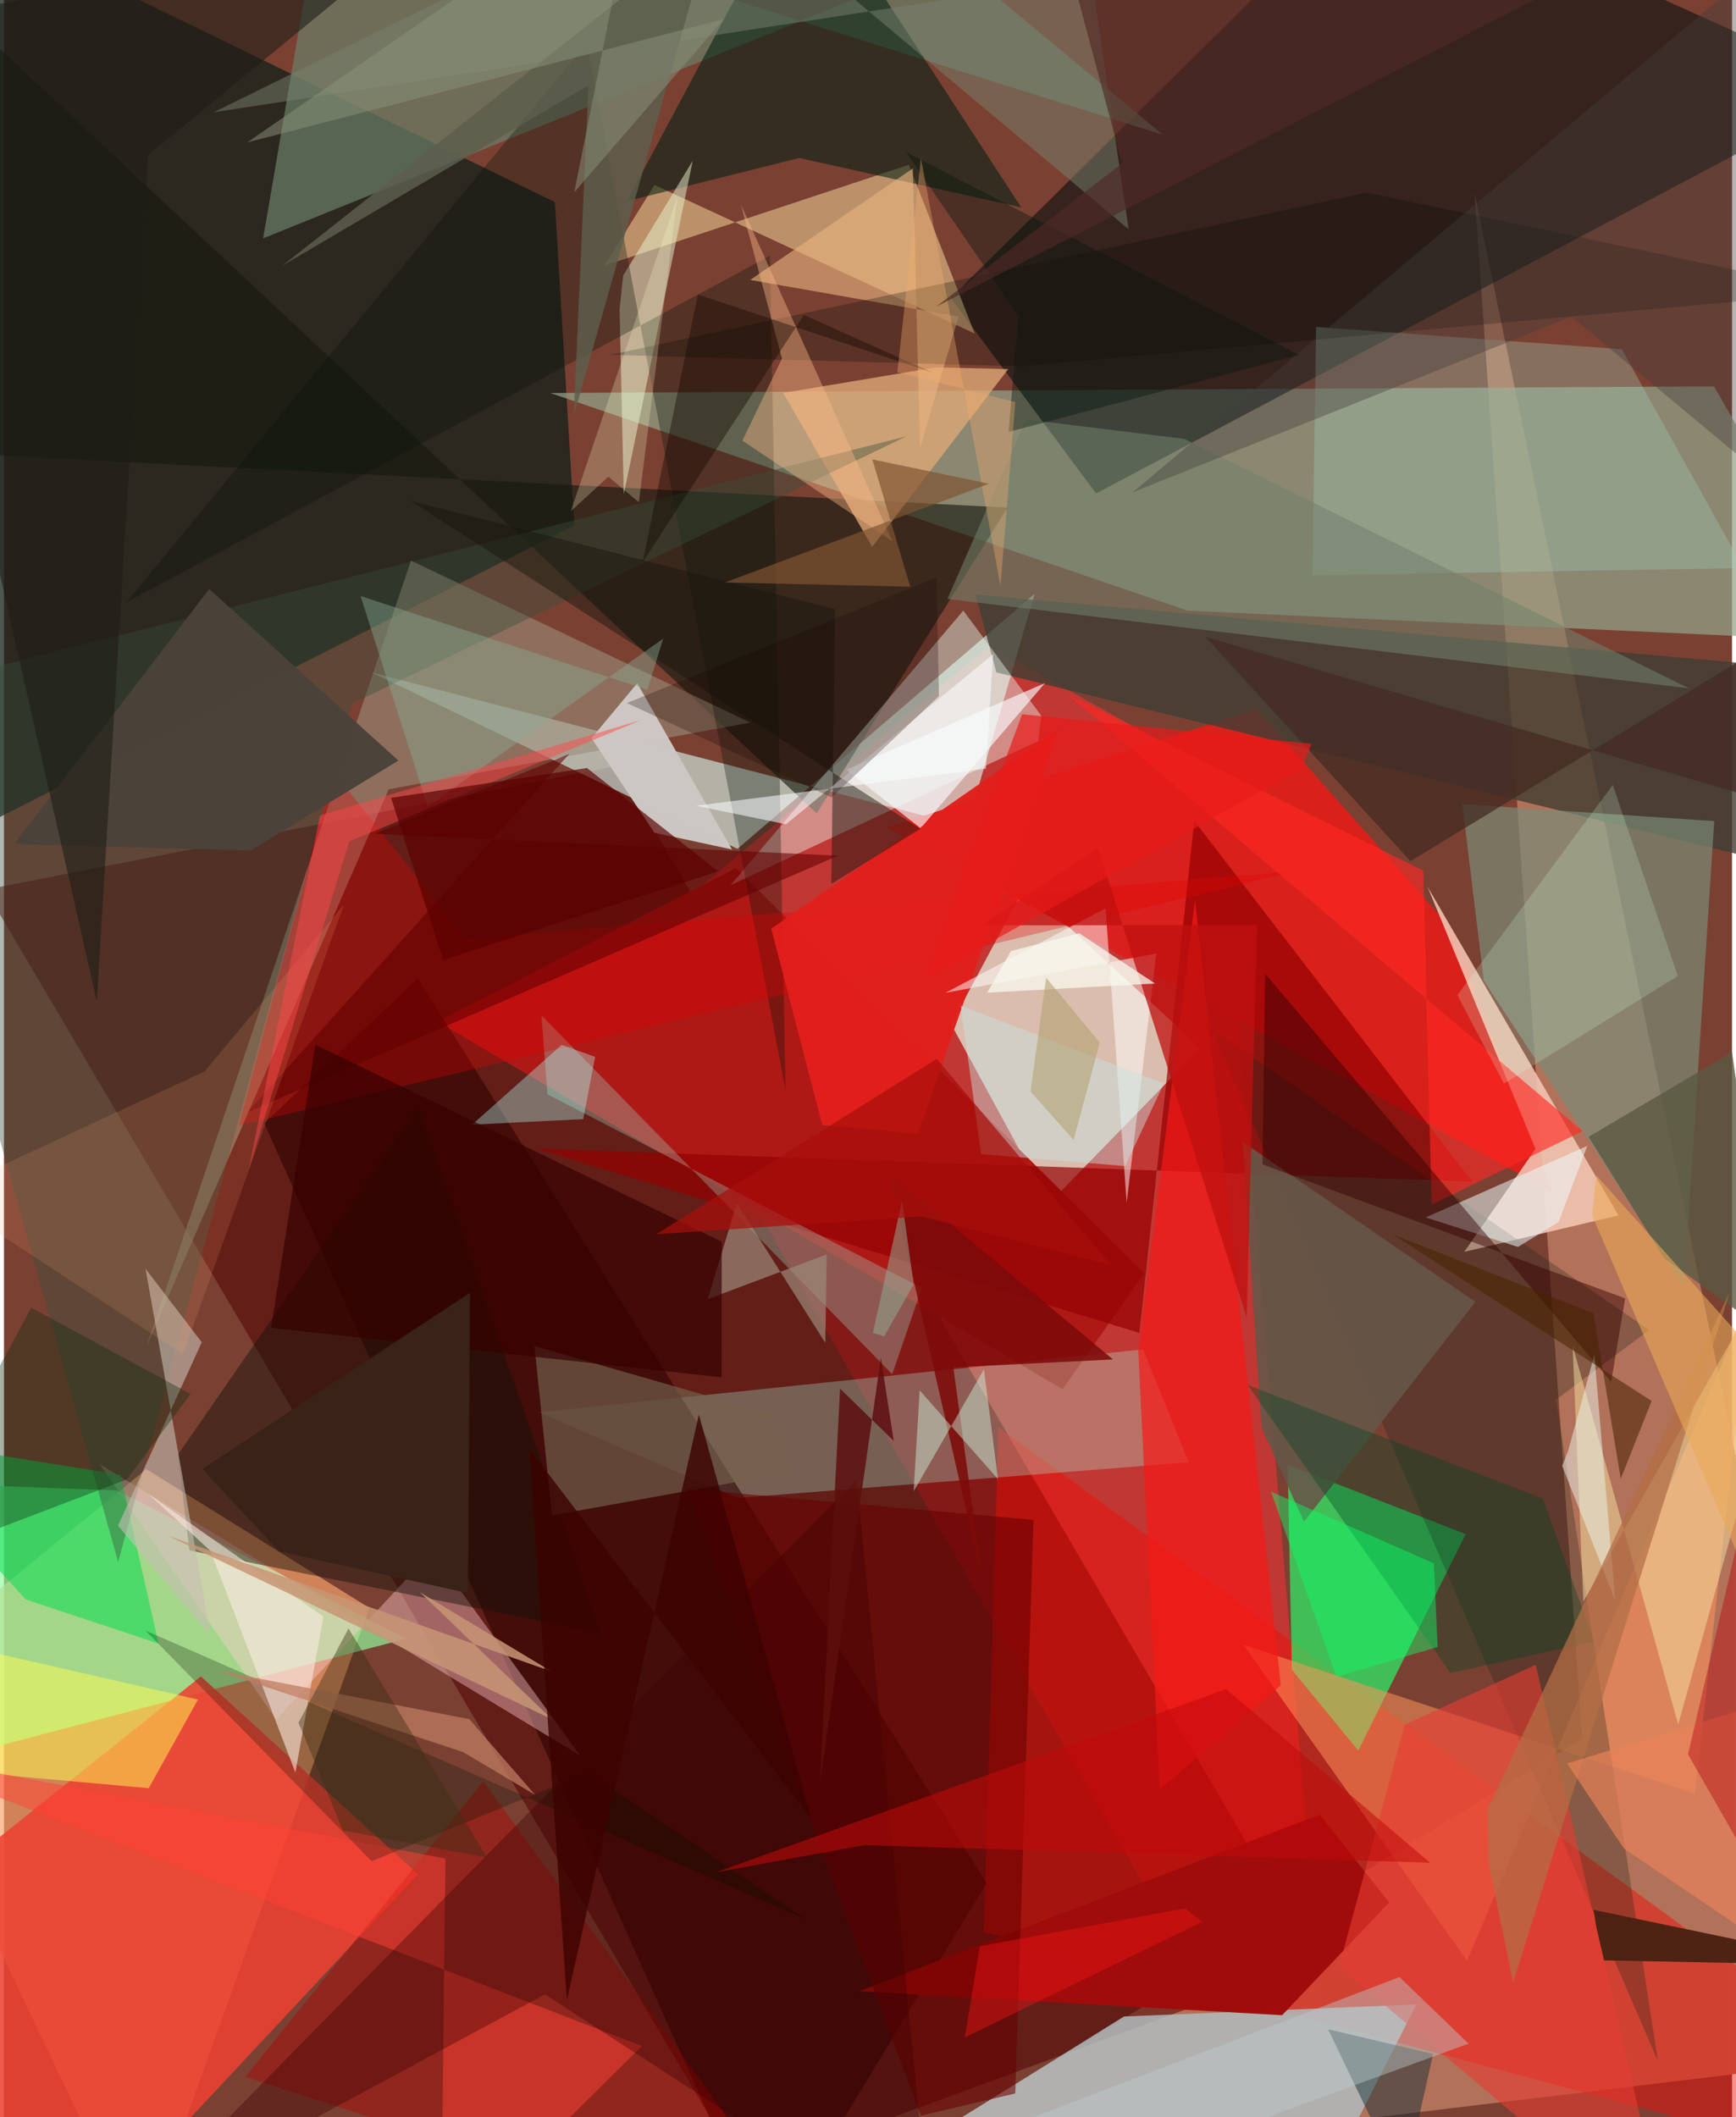 <svg xmlns="http://www.w3.org/2000/svg" width="228" height="278" viewBox="0 0 836 1024"><path fill="#7a4133" d="M0 0h836v1024H0z"/><path fill="#cd3634" fill-opacity=".859" d="M294.914 463.886l181.82-151.468 110.679 61.873 58.613 702.293z"/><path fill="#f9a36b" fill-opacity=".675" d="M176.752 777.67L66.201 1086-62 817.342 68.879 710.591z"/><path fill="#131f18" fill-opacity=".753" d="M266.518 97.742l9.41 156.325L-62 425.647V-62z"/><path fill="#b2715a" fill-opacity=".992" d="M414.323 1054.046L898 995.875 711.453 93.497l52.074 747.437z"/><path fill="#92a388" fill-opacity=".714" d="M898 310.334l-70.698-123.467-562.943 3.23L572.66 295.359z"/><path fill="#500000" fill-opacity=".533" d="M634.681 948.647L357.412 1050.84-9.002 430.34l305.522-59.927z"/><path fill="#e0ddcb" fill-opacity=".804" d="M493.854 428.833l-35.587 66.627 47.183 86.741 73.432-75.384z"/><path fill="#000c0e" fill-opacity=".553" d="M666.123-62L458.007 144.116l70.334 94.566L898 42.695z"/><path fill="#dcfff5" fill-opacity=".592" d="M354.834 410.549l143.751-123.293L465.83 399.89l-287.964-74.664z"/><path fill="#f30b05" fill-opacity=".459" d="M851.149 960.12l11.494 78.224-388.669-104 7.132-243.956z"/><path fill="#8fffa1" fill-opacity=".667" d="M-19.888 718.134l74.645 2.725 139.8 71.712L-62 860.017z"/><path fill="#d9211d" fill-opacity=".992" d="M749.08 576.483l-49.143-127.649-93.941-105.78-178.815 57.151z"/><path fill="#ec4132" fill-opacity=".871" d="M-62 936.34l94.93 149.255 167.343-179.083L95.26 810.817z"/><path fill="#24fe6a" fill-opacity=".659" d="M623.054 807.564l-2.052-99.176 86.11 33.638-51.939 104.681z"/><path fill="#171a0f" fill-opacity=".631" d="M485.493 245.507l-92.334 147.925L-62-32.632l49.37 252.404z"/><path fill="#b0bec0" fill-opacity=".827" d="M363.854 1086l177.983-110.693 141.468-5.841-52.89 103.956z"/><path fill="#ae1916" d="M551.583 615.842l-39.434 56.083-302.321-177.802 144.342-74.346z"/><path fill="#f3c6b3" fill-opacity=".871" d="M781.055 587.87l-92.336-158.939 52.197 126.77-34.442 49.772z"/><path fill="#abffe6" fill-opacity=".29" d="M573.145 707.275l-22.086-54.62-292.2 30.456 96.135 41.399z"/><path fill="#2b0000" fill-opacity=".569" d="M200.25 473.204l-74.325 70.076L369.07 1086l106.322-175.28z"/><path fill="#6a8069" fill-opacity=".698" d="M458.585-19.41L560.72 65.205 155.737-62l-30.351 177.293z"/><path fill="#fcdf9f" fill-opacity=".506" d="M437.804 79.7l31.792 81.607-154.858-71.842-24.226 39.012z"/><path fill="#9c8d79" fill-opacity=".596" d="M186.126 381.748L68.801 651.68l128.087-380.527 164.155 78.32z"/><path fill="#403e32" fill-opacity=".8" d="M855.257 417.195l-8.344-95.938-376.924-33.693 10.1 37.658z"/><path fill="#012012" fill-opacity=".565" d="M384.75 76.42l107.413 23.91L386.366-62 301.354 97.317z"/><path fill="#ff945b" fill-opacity=".529" d="M818.01 867.674l-218.355-72.17L707.76 948.247l137.03-320.83z"/><path fill="#ffcdd2" fill-opacity=".404" d="M207.074 750.358l-75.387 81.315-85.3-123.464 232.404 140.933z"/><path fill="#e9fff5" fill-opacity=".424" d="M464.1 295.326L351.525 428.119l148.836-69.732 1.437-12.24z"/><path fill="#7a8c75" fill-opacity=".69" d="M827.393 397.145l-121.894-8.253 10.39 85.315 96.842 147.805z"/><path fill="#930000" fill-opacity=".694" d="M549.283 644.675l-291.632-89.117 452.606 15.955-134.41-174.458z"/><path fill="#e0a976" fill-opacity=".769" d="M485.833 178.517l-34.826-.845-74.04 12.367 43.08 74.462z"/><path fill="#151309" fill-opacity=".459" d="M288.808 789.885l-88.232-254.422-116.441 168.09 5.593 46.337z"/><path fill="#e8f7d2" fill-opacity=".494" d="M299.53 133.349l33.674-55.577-33.356 161.293-2.02-89.444z"/><path fill="#9ee1ce" fill-opacity=".314" d="M444.046 622.93l-14.328 41.737L260.065 491.14l2.827 38.116z"/><path fill="#00de50" fill-opacity=".533" d="M-62 694.311l118.343 18.96 18.438 81.677-64.214-21.326z"/><path fill="#212618" fill-opacity=".298" d="M584.386 497.904l211.555 145.378-45.059 33.636 49.3 320.086z"/><path fill="#b00200" fill-opacity=".416" d="M394.942 1086L231.903 861.592l-115.14 142.918 172.682 55.723z"/><path fill="#cdc7c3" fill-opacity=".996" d="M306.36 330.446l-22.11 26.568 30.409 45.744 37.552 8.11z"/><path fill="#08150a" fill-opacity=".322" d="M281.972 20.734L59.176 291.407l311.33-167.678 7.627 403.77z"/><path fill="#394e3a" fill-opacity=".4" d="M-62 337.134l498.595-126.11-268.278 129.325L55.23 755.447z"/><path fill="#a00c0b" fill-opacity=".996" d="M618.328 974.686l51.795-54.52-33.55-42.502L413.608 963.1z"/><path fill="#a5cfb9" fill-opacity=".325" d="M633.031 278.253l208.45-3.509-58.81-105.818-147.895-10.792z"/><path fill="#f51916" fill-opacity=".69" d="M617.714 815.079l-58.56 50.417-10.383-211.964 27.46-218.204z"/><path fill="#e40000" fill-opacity=".314" d="M625.13 421.34l-401.56 32.662-64.186-80.684-45.767 171.11z"/><path fill="#73634d" fill-opacity=".659" d="M380.51 712.09l-115.396 20.859-8.464-81.907 118.163 33.981z"/><path fill="#f9e9a9" fill-opacity=".471" d="M758.866 650.773l5.206 123.875 122.991-217.14-77.107 276.535z"/><path fill="#e21f1c" fill-opacity=".969" d="M510.334 352.446l-139.15 96.708 24.713 94.991 46.293 4.184z"/><path fill="#665648" fill-opacity=".894" d="M599.176 552.212l9.232 138.433 20.508 45.365 82.933-106.326z"/><path fill="#4b2213" fill-opacity=".973" d="M898 950.607l-124.002-2.436-3.613-15.688-1.38-8.77z"/><path fill="#c7c0b3" fill-opacity=".596" d="M100.116 791.456l-44.958-53.512 40.536-88.73L68.49 613.66z"/><path fill="#e53d33" fill-opacity=".62" d="M805.937 1086L741.01 805.223l-63.332 28.937-31.82 117.088z"/><path fill="#fffefe" fill-opacity=".502" d="M557.475 461.198l-14.34 120.481-10.203-142.382-77.444 40.884z"/><path fill="#ffff51" fill-opacity=".494" d="M93.862 822.002l-23.833 42.89L-62 852.983l42.51-56.923z"/><path fill="#ff2824" fill-opacity=".635" d="M686.582 421.055l-172.077-85.27 249.18 211.332-73 35.56z"/><path fill="#17160d" fill-opacity=".478" d="M196.6 242.191l205.425 52.404-1.762 132.96 42.986-26.68z"/><path fill="#680000" fill-opacity=".573" d="M489.24 1012.525l-45.666 10.76-113.52-303.23 168.043 15.062z"/><path fill="#ecfeff" fill-opacity=".525" d="M687.798 588.832l78.141-34.575-13.822 36.75-19.653 12.093z"/><path fill="#affff6" fill-opacity=".365" d="M269.787 505.383l16.2 5.778-5.745 30.123-53.752 2.668z"/><path fill="#9c8a7a" fill-opacity=".694" d="M397.337 649.465l.679-42.75-57.56 21.637 14.09-46.473z"/><path fill="#ff4134" fill-opacity=".506" d="M308.564 989.589L211.455 1086l2.118-187.091L-62 846.276z"/><path fill="#72816c" fill-opacity=".561" d="M570.921 212.266L815.14 332.913l-358.706-43.225 37.998-86.82z"/><path fill="#e6b27e" fill-opacity=".624" d="M361.017 135.391l100.787 17.732-18.631 63.594-3.492-135.253z"/><path fill="#3a0000" fill-opacity=".365" d="M448.842 1086L261.725 964.587 60.752 1072.839 412.448 715.62z"/><path fill="#133136" fill-opacity=".482" d="M691.375 993.4l-50.768-11.892L690.737 1086H670.68z"/><path fill="#001300" fill-opacity=".259" d="M68.486 788.66l109.363 111.533 104.632-42.96 105.748 71.254z"/><path fill="#be110f" fill-opacity=".753" d="M601.17 637.251l-71.795-227.039-56.132 37.326 132.981-.052z"/><path fill="#004626" fill-opacity=".365" d="M769.276 793.955l-24.767-69.166-142.791-54.886 98.071 139.303z"/><path fill="#340000" fill-opacity=".463" d="M608.879 563.184l1.246-92.228L777.527 668.34l6.755-40.359z"/><path fill="#000a03" fill-opacity=".263" d="M888.59 141.257l-396.567 35.946-198.67-5.589L659.14 93.105z"/><path fill="#c7e3e0" fill-opacity=".463" d="M472.712 558.176l69.73 5.81 18.675-39.942-98.286-37.652z"/><path fill="#faeae0" fill-opacity=".588" d="M69.912 722.591l29.987 27.502 41.082 107.189 13.55-75.36z"/><path fill="#5b5943" fill-opacity=".8" d="M766.609 549.832l69.378-40.936 19.308 137.09-52.076-37.306z"/><path fill="#620000" fill-opacity=".573" d="M117.773 538.01l155.698-173.353-94.357 38.6 224.331 10.625z"/><path fill="#ffbd89" fill-opacity=".404" d="M357.245 213.114l72.55 48.601-73.249-162.682 19.846 74.368z"/><path fill="#7c0b0a" fill-opacity=".871" d="M428.187 567.102l45.352 198.64-14.249-104.379 77.217-3.854z"/><path fill="#79846f" fill-opacity=".482" d="M544.065 110.834L526.133-11.02 101.358 54.34 337.903-62z"/><path fill="#f9fdff" fill-opacity=".549" d="M378.328 398.667l-43.602-8.958 140.3-17.913 3.515-55.37z"/><path fill="#350000" fill-opacity=".678" d="M150.662 505.263l-21.432 137 217.949 23.908.049-65.619z"/><path fill="#d6ffdf" fill-opacity=".204" d="M778.278 379.63l31.485 92.442-84.112 52.024-22.516-42.767z"/><path fill="#beccce" fill-opacity=".439" d="M708.524 988.442l-208.523 76.112-106.826-.42L675.11 956.236z"/><path fill="#0d2a0d" fill-opacity=".361" d="M13.218 632.483l-68.63 126.852 114.87-43.78 30.846-41.34z"/><path fill="#e9f2e8" fill-opacity=".518" d="M756.71 701.693l-2.894 7.288 25.648 64.915-10.06-118.554z"/><path fill="#b36e46" fill-opacity=".725" d="M730.065 958.86l-11.876-58.028-.526-25.349 117.186-250.54z"/><path fill="#ffa972" fill-opacity=".153" d="M86.626 654.987l77.842-217.456-67.446 80.725-128.393 59.46z"/><path fill="#423c3a" fill-opacity=".384" d="M886.131 259.4L879.01-41.79 546.1 238.082l212.205-84.88z"/><path fill="#4b4339" fill-opacity=".98" d="M4.936 408.228l114.446 3.115 71.414-43.478-91.474-83.004z"/><path fill="#c00a0a" fill-opacity=".557" d="M591.277 817.002l-246.944 88.597 71.932-13.19 273.628 8.518z"/><path fill="#89ac93" fill-opacity=".427" d="M204.93 390.108l113.992-81.238-7.634 24.768-138.771-45.355z"/><path fill="#f9fcfe" fill-opacity=".647" d="M444.71 399.138l-1.45 1.274-35.867-28.107 96.238-41.927z"/><path fill="#1e1d16" fill-opacity=".592" d="M-62 13.137l268.823-50.531L69.575 75.034 44.94 484.328z"/><path fill="#0cff6a" fill-opacity=".435" d="M612.945 721.45l31.757 89.53 48.865-14.394-1.801-40.426z"/><path fill="#5d5e4c" fill-opacity=".831" d="M275.66 201.154l7.099-159.852-148.134 87.238 207.84-163.761z"/><path fill="#180400" fill-opacity=".259" d="M400.37 385.685l-99.019-45.639 149.826-60.723 1.136 57.338z"/><path fill="#eba957" fill-opacity=".584" d="M770.371 568.48l-2.097 19.281 87.238 203.133-13.18-141.938z"/><path fill="#d0fce6" fill-opacity=".435" d="M440.07 721.328l34.015-58.998 6.807 53.1-37.897-42.944z"/><path fill="#e8825a" fill-opacity=".694" d="M898 809.413L756.214 852.93l27.514 41.191L898 971.394z"/><path fill="#392217" d="M224.514 770.527l.941-145.237-129.522 85.214 37.118 39.823z"/><path fill="#ff4849" fill-opacity=".478" d="M118.405 565.71l48.685-158.764 141.509-58.801-155.715 46.26z"/><path fill="#be7b60" fill-opacity=".741" d="M225.116 831.477l-122.717-23.654 119.687 39.574 34.839 20.7z"/><path fill="#8b927b" fill-opacity=".506" d="M306.864-62L117.707 68.882l230.529-59.64L275.89 93.04z"/><path fill="#422a22" fill-opacity=".725" d="M581.183 307.99L680.4 416.52 898 284.227l-40.356 104.728z"/><path fill="#06160e" fill-opacity=".4" d="M486 208.911l4.755-56.069-54.463-79.347 190.311 98.16z"/><path fill="#5a0000" fill-opacity=".671" d="M187.263 385.889l94.779-14.425 63.492 49.968-133.106 42.874z"/><path fill="#140900" fill-opacity=".416" d="M335.696 142.462l113.346 37.682-62.077-27.775-77.988 119.506z"/><path fill="#f4ac6c" fill-opacity=".361" d="M443.602 76.43l-11.417 103.595 57.078 14.472-7.154 88.927z"/><path fill="#c89574" fill-opacity=".851" d="M265.164 831.585L79.072 742.693l185.662 65.671-63.477-38.252z"/><path fill="#5c0f0d" fill-opacity=".847" d="M430.443 696.883l-6.224-40.208-29.553 206.49 9.82-191.54z"/><path fill="#472101" fill-opacity=".549" d="M797.093 677.588l-125.308-80.543 97.174 38.13 13.191 80.06z"/><path fill="#fefecb" fill-opacity=".247" d="M292.395 230.53l14.75 12.385 18.69-147.936-51.637 152.29z"/><path fill="#f8faed" fill-opacity=".749" d="M556.848 475.687l-81.166 4.44 11.48-20.15 33.005-8.593z"/><path fill="#4f2924" fill-opacity=".639" d="M503.284-62l299.921 29.613-352.221 180.722 89.944-69.314z"/><path fill="#fc1715" fill-opacity=".384" d="M472.116 941.338l99.153-18.273 8.423 6.382-114.896 56.033z"/><path fill="#93ad96" fill-opacity=".514" d="M420.361 644.74l5.502 1.571 14.236-25.148-5.64-40.332z"/><path fill="#a80e0b" fill-opacity=".714" d="M443.747 588.38l91.837 23.48-84.35-99.732-135.604 84.808z"/><path fill="#7f5332" fill-opacity=".686" d="M438.426 283.764l-18.34-61.568 56.412 11.771-127.682 47.745z"/><path fill="#e81b1a" fill-opacity=".686" d="M628.013 371.492l4.601-11.747-140.052-14.303-47.607 128.303z"/><path fill="#3c0201" fill-opacity=".796" d="M336.182 684.177l54.348 195.386-136.425-178.892 18.222 266.684z"/><path fill="#af9f6d" fill-opacity=".537" d="M496.589 527.925l20.913 23.483 12.617-47.158-25.917-31.34z"/><path fill="#392c13" fill-opacity=".408" d="M163.989 885.352l69.784 13.124-67.08-110.872-24.205 45.597z"/><path fill="#b5000e" fill-opacity=".416" d="M898 994.011l-83.306-145.476 40.442-173.911L898 923.173z"/></svg>